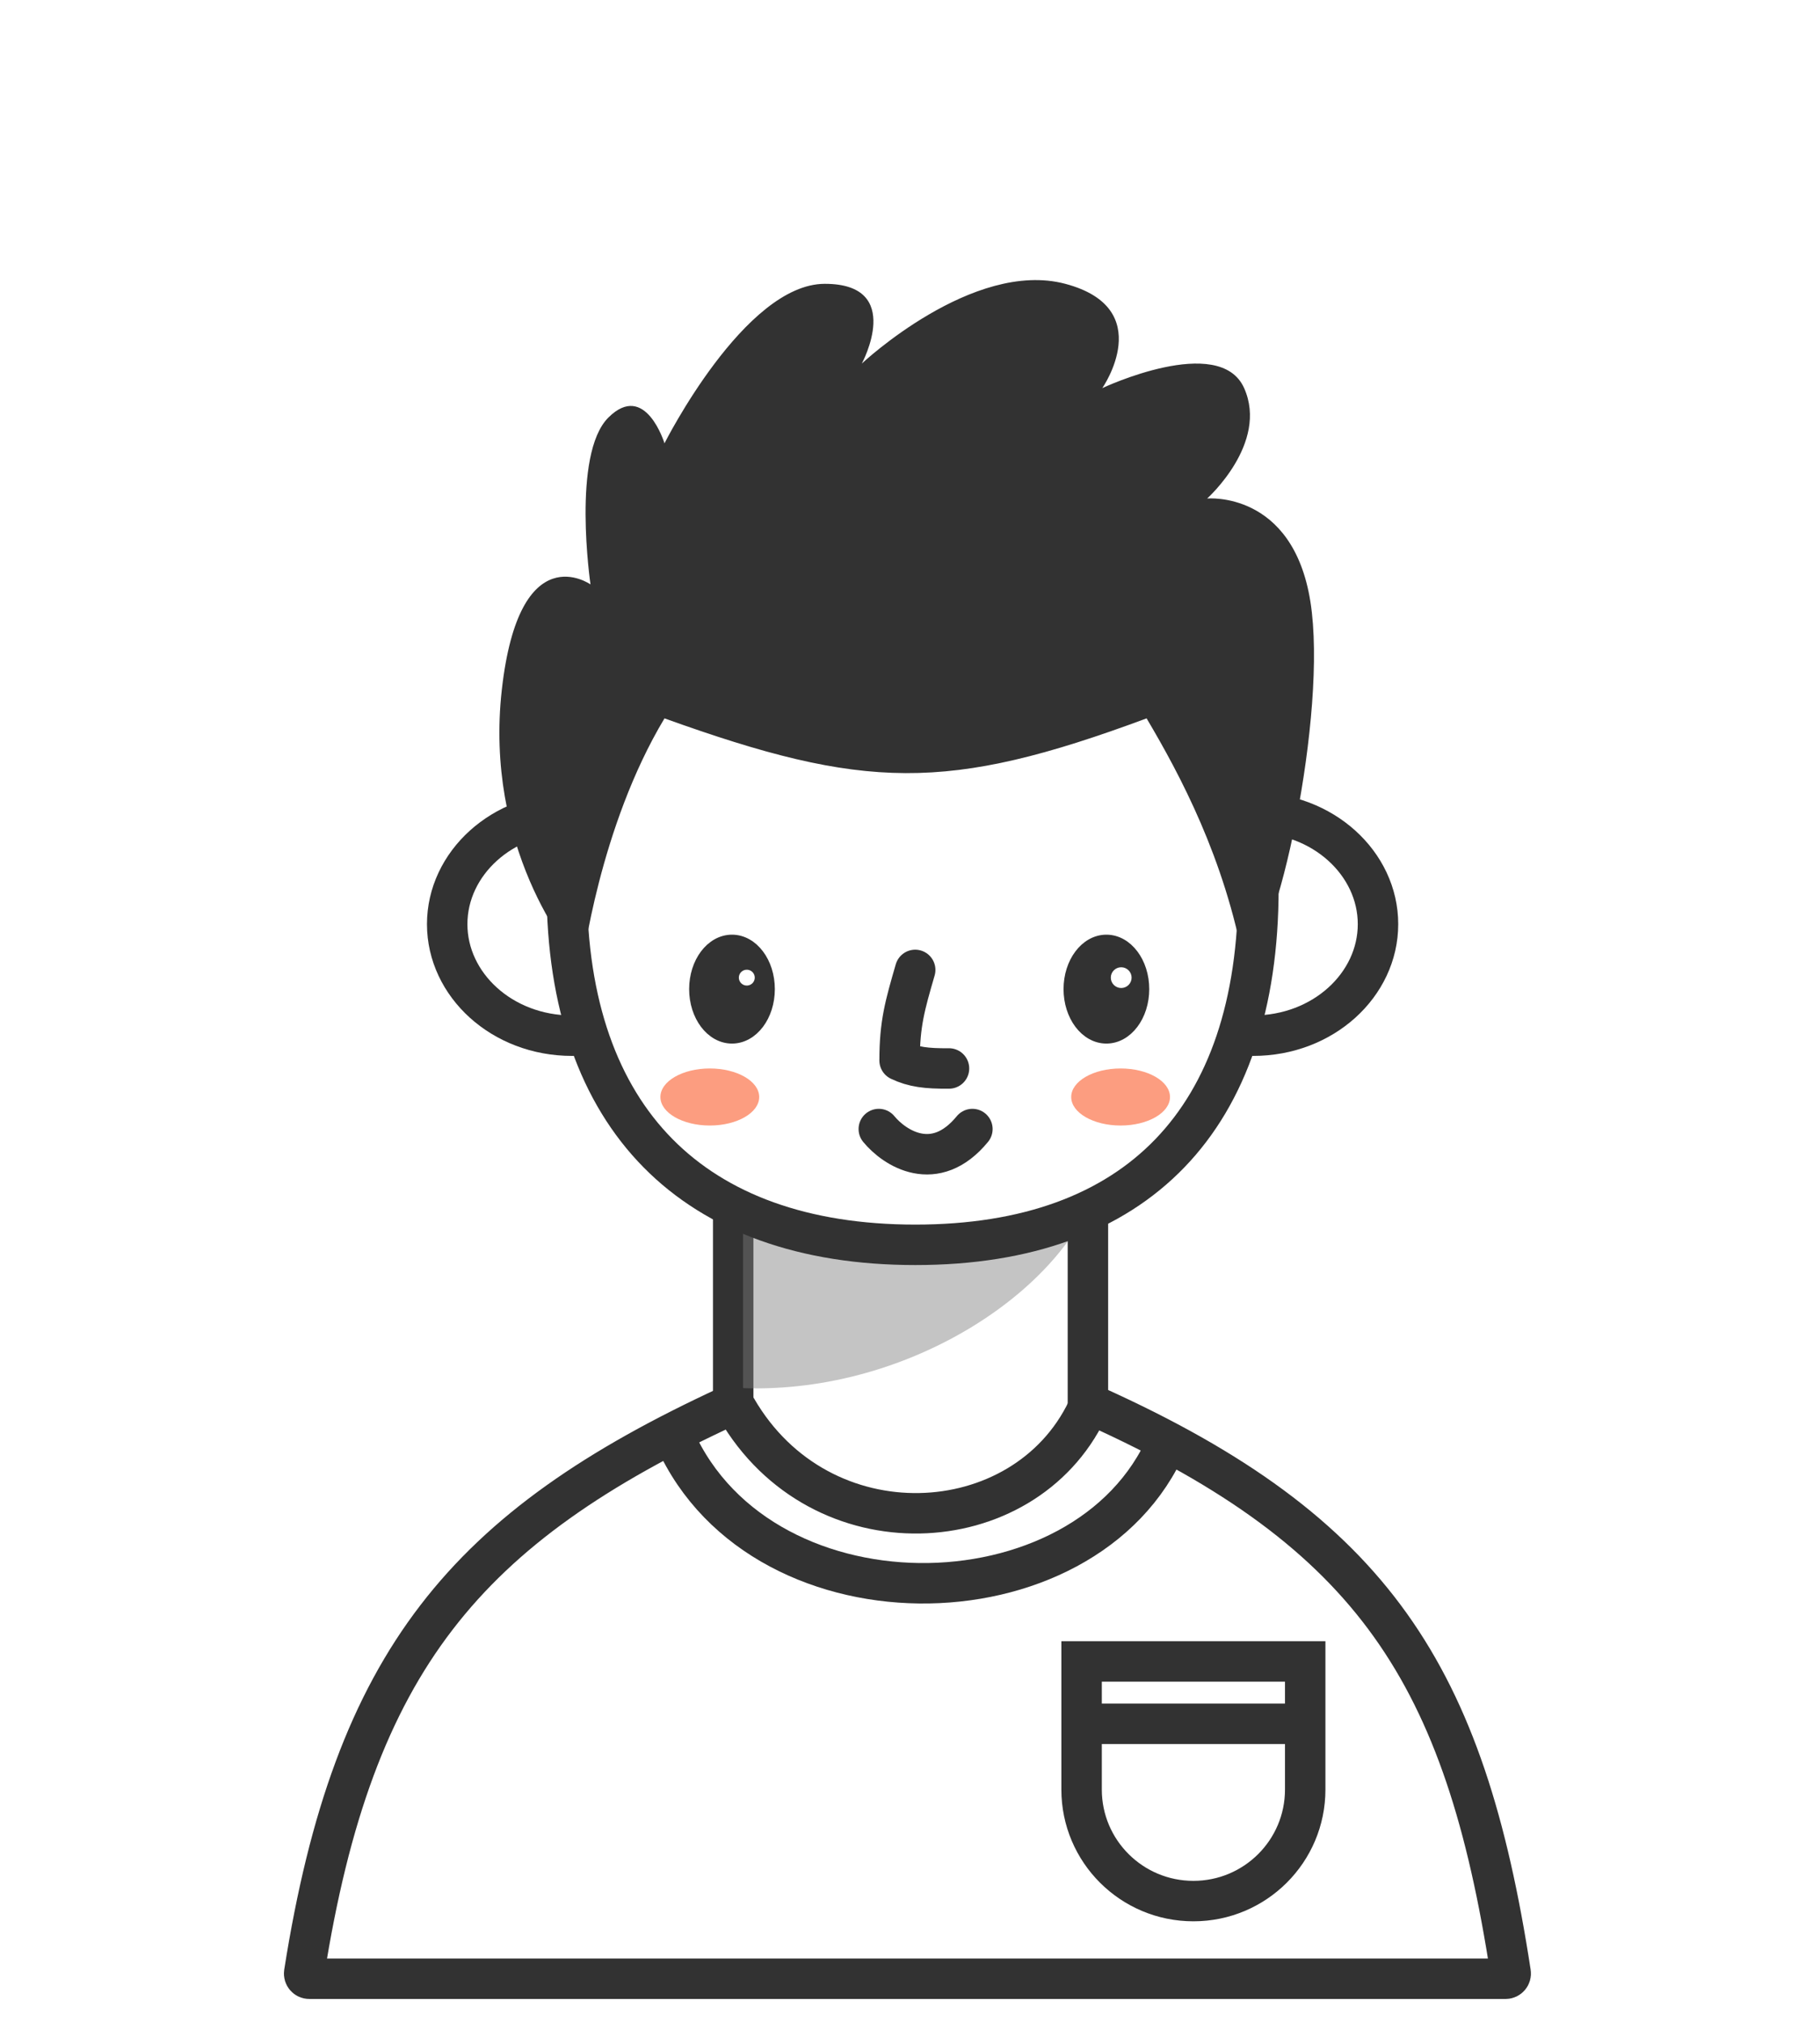 <svg width="180" height="200" viewBox="0 0 180 200" fill="none" xmlns="http://www.w3.org/2000/svg">
<path d="M100.511 94.872H79.6C75.687 94.872 72.514 98.035 72.514 101.937V153.515C72.514 157.417 75.687 160.58 79.6 160.58H100.511C104.424 160.58 107.596 157.417 107.596 153.515V101.937C107.596 98.035 104.424 94.872 100.511 94.872Z" fill="white" stroke="#323232" stroke-width="4" stroke-linecap="round"/>
<path d="M73.489 137.248V116.245H108.771C106.114 127.015 90.269 137.83 73.489 137.248Z" fill="#7E7E7E" fill-opacity="0.45"/>
<path d="M68.914 91.373C68.914 97.368 63.489 102.399 56.571 102.399C49.654 102.399 44.228 97.368 44.228 91.373C44.228 85.379 49.654 80.348 56.571 80.348C63.489 80.348 68.914 85.379 68.914 91.373Z" fill="white" stroke="#323232" stroke-width="4"/>
<path d="M111.6 91.373C111.6 97.368 117.026 102.399 123.943 102.399C130.86 102.399 136.286 97.368 136.286 91.373C136.286 85.379 130.86 80.348 123.943 80.348C117.026 80.348 111.6 85.379 111.6 91.373Z" fill="white" stroke="#323232" stroke-width="4"/>
<path d="M124.457 87.826C124.457 99.34 121.393 108.12 115.707 114.019C110.027 119.912 101.588 123.077 90.53 123.077C79.471 123.077 70.89 119.911 65.072 114.011C59.251 108.108 56.057 99.328 56.057 87.826C56.057 76.326 59.249 68.078 65.04 62.693C70.844 57.295 79.426 54.615 90.53 54.615C101.634 54.615 110.074 57.295 115.738 62.685C121.395 68.066 124.457 76.314 124.457 87.826Z" fill="white" stroke="#323232" stroke-width="4" stroke-linecap="round"/>
<path d="M90.514 95.897C89.501 99.391 88.971 101.216 88.971 104.85C90.329 105.497 91.627 105.66 93.857 105.641" stroke="#323232" stroke-width="4" stroke-linecap="round" stroke-linejoin="round"/>
<path d="M72.395 102.679C73.455 102.679 74.395 102.108 75.062 101.222C75.728 100.336 76.132 99.124 76.132 97.796C76.132 96.468 75.728 95.255 75.062 94.37C74.395 93.484 73.455 92.912 72.395 92.912C71.335 92.912 70.394 93.484 69.728 94.37C69.062 95.255 68.657 96.468 68.657 97.796C68.657 99.124 69.062 100.336 69.728 101.222C70.394 102.108 71.335 102.679 72.395 102.679Z" fill="#323232" stroke="#323232" stroke-linecap="round"/>
<path d="M73.86 97.942C74.57 97.942 75.145 97.368 75.145 96.66C75.145 95.952 74.57 95.378 73.86 95.378C73.15 95.378 72.574 95.952 72.574 96.66C72.574 97.368 73.15 97.942 73.86 97.942Z" fill="white" stroke="#323232"/>
<path d="M109.424 102.679C110.484 102.679 111.424 102.108 112.09 101.222C112.757 100.336 113.161 99.124 113.161 97.796C113.161 96.468 112.757 95.255 112.09 94.37C111.424 93.484 110.484 92.912 109.424 92.912C108.363 92.912 107.423 93.484 106.757 94.37C106.091 95.255 105.686 96.468 105.686 97.796C105.686 99.124 106.091 100.336 106.757 101.222C107.423 102.108 108.363 102.679 109.424 102.679Z" fill="#323232" stroke="#323232" stroke-linecap="round"/>
<path d="M110.888 97.686C111.456 97.686 111.917 97.226 111.917 96.66C111.917 96.094 111.456 95.634 110.888 95.634C110.32 95.634 109.86 96.094 109.86 96.66C109.86 97.226 110.32 97.686 110.888 97.686Z" fill="white"/>
<path d="M86.914 111.63C88.457 113.51 92.469 116.143 96.171 111.63" stroke="#323232" stroke-width="4" stroke-linecap="round" stroke-linejoin="round"/>
<g filter="url(#filter0_f_224:848)">
<path d="M70.2 111.282C72.898 111.282 75.086 110.019 75.086 108.462C75.086 106.904 72.898 105.641 70.2 105.641C67.502 105.641 65.314 106.904 65.314 108.462C65.314 110.019 67.502 111.282 70.2 111.282Z" fill="#FC9D80"/>
</g>
<g filter="url(#filter1_f_224:848)">
<path d="M110.829 111.282C113.527 111.282 115.714 110.019 115.714 108.462C115.714 106.904 113.527 105.641 110.829 105.641C108.13 105.641 105.943 106.904 105.943 108.462C105.943 110.019 108.13 111.282 110.829 111.282Z" fill="#FC9D80"/>
</g>
<path d="M49.629 68.205C47.901 83.592 56.057 94.103 57.6 95.385C57.6 95.385 59.261 81.773 65.719 71.026C85.497 78.127 93.64 78.358 113.4 71.026C116.743 76.667 121.114 84.872 123.046 95.385C126.257 94.103 131.347 70.485 129.6 59.487C127.852 48.489 119.387 49.29 119.387 49.29C119.387 49.29 125.486 43.831 123.046 38.373C120.607 32.914 109.019 38.373 109.019 38.373C109.019 38.373 114.508 30.488 105.36 28.062C96.212 25.636 85.234 35.947 85.234 35.947C85.234 35.947 89.504 28.062 81.575 28.062C73.647 28.062 65.719 43.831 65.719 43.831C65.719 43.831 63.831 37.643 60.171 41.282C56.512 44.921 58.401 57.781 58.401 57.781C58.401 57.781 51.356 52.818 49.629 68.205Z" fill="#323232"/>
<path d="M72.842 139.265C81.145 153.61 101.25 152.487 107.519 139.395C107.689 139.039 108.074 138.934 108.32 139.046C122.185 145.311 131.289 151.976 137.506 160.677C143.731 169.389 147.138 180.247 149.406 195.054C149.454 195.363 149.211 195.641 148.905 195.641H30.585C30.28 195.641 30.037 195.362 30.086 195.053C32.536 179.506 36.565 168.518 43.165 159.924C49.765 151.329 59.013 145.027 72.093 138.991C72.328 138.882 72.67 138.968 72.842 139.265Z" fill="white" stroke="#323232" stroke-width="4" stroke-linecap="round" stroke-linejoin="round"/>
<path d="M115.457 142.564C107.486 161.282 74.314 161.538 66.343 141.282" stroke="#323232" stroke-width="4"/>
<path d="M106.971 164.268H129.086V176.936C129.086 183.026 124.135 187.962 118.029 187.962C111.922 187.962 106.971 183.026 106.971 176.936V164.268Z" fill="white" stroke="#323232" stroke-width="4"/>
<path d="M107.041 170.433H129.016" stroke="#323232" stroke-width="4"/>
<defs>
<filter id="filter0_f_224:848" x="53.314" y="93.641" width="33.772" height="29.641" filterUnits="userSpaceOnUse" color-interpolation-filters="sRGB">
<feFlood flood-opacity="0" result="BackgroundImageFix"/>
<feBlend mode="normal" in="SourceGraphic" in2="BackgroundImageFix" result="shape"/>
<feGaussianBlur stdDeviation="6" result="effect1_foregroundBlur_224:848"/>
</filter>
<filter id="filter1_f_224:848" x="93.943" y="93.641" width="33.772" height="29.641" filterUnits="userSpaceOnUse" color-interpolation-filters="sRGB">
<feFlood flood-opacity="0" result="BackgroundImageFix"/>
<feBlend mode="normal" in="SourceGraphic" in2="BackgroundImageFix" result="shape"/>
<feGaussianBlur stdDeviation="6" result="effect1_foregroundBlur_224:848"/>
</filter>
</defs>
</svg>
